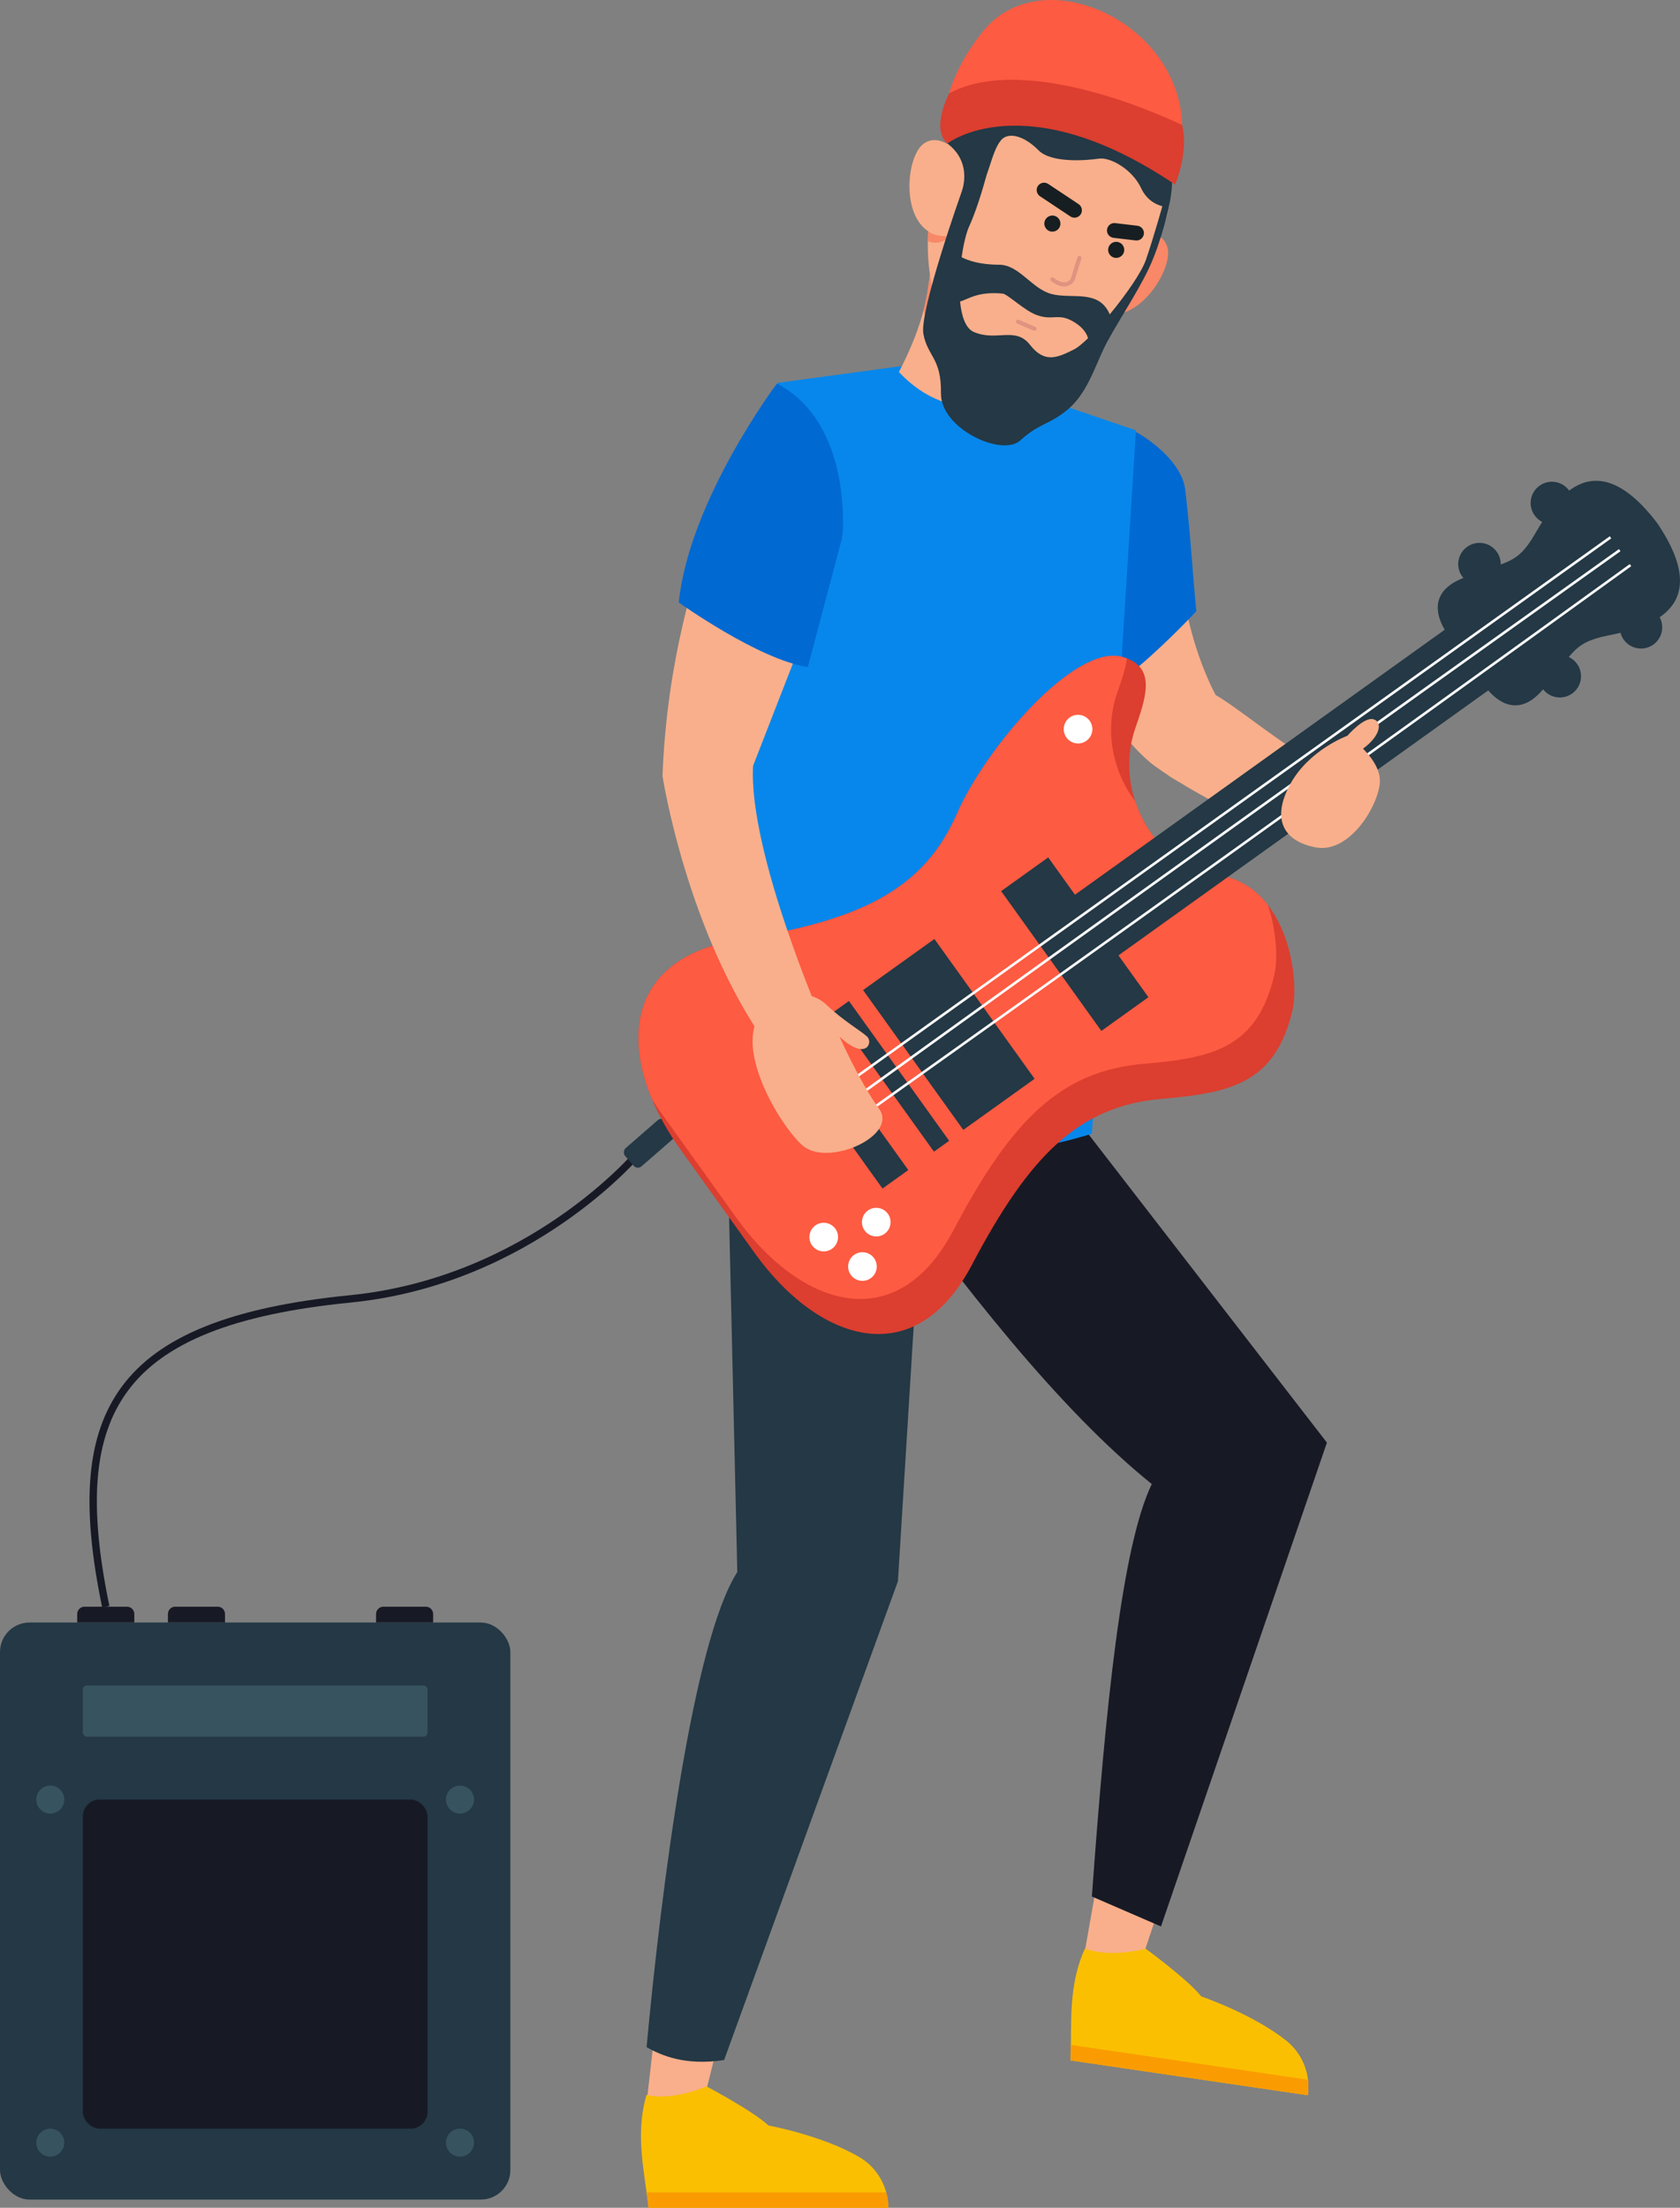 <?xml version="1.0" encoding="UTF-8"?>
<svg id="Camada_2" data-name="Camada 2" xmlns="http://www.w3.org/2000/svg" viewBox="0 0 269.83 354.63">
  <rect x="0" y="0" width="269.83" height="354.63" fill="#808080" stroke="none"/>
  <defs>
    <style>
      .cls-1 {
        fill: #f88867;
      }

      .cls-1, .cls-2, .cls-3, .cls-4, .cls-5, .cls-6, .cls-7, .cls-8, .cls-9, .cls-10, .cls-11, .cls-12, .cls-13 {
        stroke-width: 0px;
      }

      .cls-2 {
        fill: #171a25;
      }

      .cls-3 {
        fill: #fabf01;
      }

      .cls-4 {
        fill: #fd5b42;
      }

      .cls-5 {
        fill: #385360;
      }

      .cls-6 {
        fill: #243845;
      }

      .cls-14 {
        fill: none;
        stroke: #df9380;
        stroke-linecap: round;
        stroke-linejoin: round;
        stroke-width: .66px;
      }

      .cls-7 {
        fill: #f9af8b;
      }

      .cls-8 {
        fill: #0787eb;
      }

      .cls-9 {
        fill: #fff;
      }

      .cls-10 {
        fill: #0069d2;
      }

      .cls-11 {
        fill: #dc3e2f;
      }

      .cls-12 {
        fill: #fa9c01;
      }

      .cls-13 {
        fill: #171e21;
      }
    </style>
  </defs>
  <g id="Camada_1-2" data-name="Camada 1">
    <g>
      <g>
        <g>
          <path class="cls-7" d="m207.2,134.01c-8.7-3.53-9.64-3.42-19.37-9.31,0,0,.01-.01,0-.03-.13-.09-2.33-1.55-3.11-2.21-2.32-1.97-5.13-5.07-7.2-9.18-.25-.49-.49-1.05-.71-1.69-1.56-4.22-2.64-11.35-3.42-18.58h.01s12.52-12.36,12.52-12.36c0,0,1.74-1.16,2.69-2.1.74,12.28-1.18,6.43,2.27,20.97.73,3.14,1.72,6.29,3.03,9.3.4.95.85,1.9,1.33,2.82,3.41,1.9,11.49,8.63,15.6,10.5,4.29,1.96,9.94,4.63,9.94,4.63-2.96,7.77-10.25,8.72-13.58,7.24Z"/>
          <path class="cls-10" d="m192.16,98.16s-.47.52-1.29,1.36c-2.65,2.73-8.88,8.93-14.07,12.06-1.02.62-2,1.12-2.92,1.45,0,0-2.7-13.96-.51-20.02l1.21-6.7,7.92-16.91s7.49,4.07,7.91,9.64c.95,8.35,1.1,12.86,1.74,19.12Z"/>
        </g>
        <g>
          <g>
            <path class="cls-7" d="m186.8,304.57l-3.48,10.38c-2.51.63-6.47.29-9.24-.63l2.11-11.94s7.09-.64,10.61,2.19Z"/>
            <g>
              <path class="cls-3" d="m172,328.48c0,.84-.02,1.67-.05,2.48l38.1,5.59c.12-.83.13-1.67.03-2.49-.29-2.43-1.51-4.69-3.47-6.26-5.32-4.27-13.68-7.13-13.68-7.13-2.13-2.69-8.92-7.66-8.92-7.66-6.47,1.58-9.74-.05-9.74-.05-2.38,5.17-2.22,10.47-2.27,15.51Z"/>
              <path class="cls-12" d="m172,328.48c0,.84-.02,1.67-.05,2.48l38.1,5.59c.12-.83.13-1.67.03-2.49l-38.09-5.59Z"/>
            </g>
          </g>
          <path class="cls-2" d="m175.37,304.63l11.1,4.81,26.65-77.72-40.34-52.18-33.68,5.55c15.6,21.65,31.05,41.32,45.89,53.29-4.81,9.99-7.4,35.53-9.62,66.25Z"/>
        </g>
        <g>
          <g>
            <path class="cls-7" d="m115.78,326.4l-2.69,10.73c-2.39.99-6.36,1.23-9.24.71l1.37-12.06s6.66-1.68,10.56.62Z"/>
            <g>
              <path class="cls-3" d="m103.85,352.16c.12.83.22,1.65.31,2.47h38.51c0-.84-.11-1.67-.33-2.47-.64-2.36-2.18-4.42-4.35-5.69-5.89-3.46-14.57-5.06-14.57-5.06-2.5-2.35-9.94-6.28-9.94-6.28-6.17,2.5-9.64,1.36-9.64,1.36-1.61,5.46-.68,10.68.01,15.68Z"/>
              <path class="cls-12" d="m103.85,352.16c.12.83.22,1.65.31,2.47h38.51c0-.84-.11-1.67-.33-2.47h-38.49Z"/>
            </g>
          </g>
          <path class="cls-6" d="m103.85,328.82c2.38-25.66,7.43-65.17,14.57-76.3l-1.93-83.51,32.51,7.71-4.78,77.27-27.92,76.91c-6.29.95-10.11-.75-12.45-2.07Z"/>
        </g>
        <path class="cls-8" d="m112.45,174.35c17.72,14.71,43.4,13.64,62.92,7.77l7.08-112.99-11.95-4.08-.96-.33-2.72-.93-16.71-5.7-3.09.42-3.89.52-.93.13-17.33,2.34-5.2,72.53-7.22,40.32Z"/>
        <g>
          <g>
            <path class="cls-7" d="m144.38,59.76c4.1,4.38,9.14,6.26,15.11,5.65,1.19-4.81,3.13-8.13,5.33-10.91-.66-1.76-2.1-5.13-4.37-7.84-1.07-.99-2.22-2-3.38-2.93-2.11-1.21-4.65-1.6-7.62-.37-.23,2.19-.54,4.24-1.1,6.43-.74,2.87-1.92,5.99-3.97,9.97Z"/>
            <path class="cls-1" d="m149.45,43.36c-.23,2.19-.54,4.24-1.1,6.43.92,4.78,3.59,11.48,11.14,15.62,1.19-4.81,3.13-8.13,5.33-10.91-.66-1.76-2.1-5.13-4.37-7.84-1.07-.99-2.22-2-3.38-2.93-2.11-1.21-4.65-1.6-7.62-.37Z"/>
          </g>
          <g>
            <path class="cls-1" d="m181.84,38.07s4.72-1.92,5.68,1.73c.96,3.65-5.36,13.36-11.31,10,0,0,1.47-6.53,5.63-11.72Z"/>
            <path class="cls-7" d="m153.81,19.23l-.02.04s.01-.01.04-.04c-.01,0-.02,0-.02,0Z"/>
            <path class="cls-7" d="m149.24,35.13c-.06.54-.1,1.08-.14,1.61,0,.14-.02.29-.03.43-.03.53-.05,1.06-.05,1.59-.14,10.63,4.24,19.61,14.7,20.69,13.66,1.4,22.76-22.2,23.42-23.97.02,0,.09-.17.17-.42.47-1.46.66-2.99.54-4.52-.31-4.15-2.19-11.62-11.34-15.65-12.64-5.59-19.04-1.52-21.64,2.16-.02.03-1.08,2.23-1.08,2.23-2.43,5.03-4,10.55-4.55,15.85Z"/>
            <path class="cls-7" d="m154.89,25.45s-3.7-4.63-6.65-2.28c-2.95,2.35-3.72,13.9,3.06,14.78,0,0,3.81-5.85,3.59-12.5Z"/>
            <path class="cls-1" d="m149.08,37.16c-.03.53-.05,1.06-.05,1.59.88.35,2.21.48,3.7-.82,0,0-2.44.23-3.64-.78Z"/>
          </g>
          <path class="cls-6" d="m160.79,22.51c-1.66,1.9-2.06,6.8-4.11,8.89l-2.29-.43s2.04-4.7-2.23-7.92c0,0,2.13-10.23,6.17-12.28,4.04-2.05,34.31,1.4,29.39,22.49,0,0-2.98.09-4.43-3.02-1.46-3.11-5.01-5.02-6.78-4.76-1.77.26-7.58.81-9.71-1.34-2.12-2.16-4.73-3.1-6.02-1.63Z"/>
          <path class="cls-4" d="m152.45,14.99s1.08-4.6,5.48-10.01c9.34-11.5,31.43-1.66,31.95,15.13,0,0-29.3-9.48-37.43-5.11Z"/>
          <path class="cls-11" d="m152.16,23.05s12.39-9.7,36.57,6.59c0,0,2.22-5.06,1.15-9.54,0,0-24.35-12.1-37.43-5.11,0,0-3.01,5.66-.29,8.06Z"/>
          <path class="cls-6" d="m187.73,33.26l-.89-.67s-1.47,5.3-2.77,9.09c-.69,2.03-3.23,5.68-5.83,8.82-1.74-4.1-6.08-2.41-9.34-3.27-3.23-.85-5.18-4.72-8.47-4.71-3.08,0-4.98-.69-5.98-1.2.3-2.12.76-3.97,1.21-4.96,1.48-3.21,2.75-8.1,2.75-8.1l-4.02,2.73s-6.76,19.03-6.08,22.66c.68,3.63,2.91,3.86,2.82,9.52-.09,5.67,9.81,10.29,12.76,7.56,2.95-2.73,4.72-2.51,7.65-4.99,2.94-2.49,4.18-6.43,5.68-9.62,1.5-3.2,5.29-8.74,7.29-12.98,2.01-4.23,3.22-9.86,3.22-9.86Zm-15.23,22.87c-2.6,1.29-4.69,2.31-7.05-.72-2.36-3.04-5.39-.5-9.05-2.09-1.31-.57-1.97-2.5-2.2-4.9,1.13-.24,2.74-1.67,6.84-1.26.79.08,3.52,2.75,5.48,3.45,2.73.98,3.49-.49,6.17,1.23,1.34.86,1.87,1.79,2.06,2.49-.91.88-1.7,1.53-2.26,1.8Z"/>
        </g>
        <g>
          <path class="cls-2" d="m16.41,258.2c-3.49-16.82-2.52-27.75,3.14-35.45,5.98-8.14,17.62-12.81,36.62-14.7,28.68-2.85,45.74-23.05,45.91-23.25l.91.76c-.17.21-17.53,20.78-46.71,23.67-18.64,1.85-30.01,6.37-35.78,14.22-5.44,7.41-6.35,18.05-2.93,34.51l-1.16.24Z"/>
          <rect class="cls-6" x="102.41" y="179.34" width="3.88" height="8.61" rx=".89" ry=".89" transform="translate(174.37 -15.63) rotate(48.97)"/>
          <path class="cls-11" d="m207.6,162.25c-2.77,11.64-9.69,13.29-20.95,14.25-13.26,1.13-21.21,8.92-30.55,26.67-9.34,17.75-24.88,12.07-34.89-1.9l-11.94-16.66c-1.89-2.63-3.43-5.36-4.56-8.06-4.88-11.66-2.11-23.04,13.97-25.59,19.81-3.14,29.74-8.17,35.06-20.36,4.53-10.36,18.78-27.17,26.48-25.09.28.08.54.16.78.25,4.67,1.77,2.96,6.52,1.33,11.26-1.29,3.73-1.26,7.85-.02,11.67.84,2.57,2.23,5.01,4.14,7.09,2.34,2.54,3.2,4.66,6.83,4.62,4.73-.06,8.06,2.02,10.34,4.95,4.14,5.33,4.78,13.49,3.97,16.91Z"/>
          <path class="cls-4" d="m204.67,156.62c-2.77,11.64-9.69,13.3-20.94,14.26-13.26,1.12-21.21,8.91-30.55,26.66-9.34,17.75-24.88,12.07-34.89-1.9l-11.94-16.65c-.58-.8-1.12-1.62-1.63-2.44-4.88-11.66-2.11-23.04,13.97-25.59,19.81-3.14,29.74-8.17,35.06-20.36,4.53-10.36,18.78-27.17,26.48-25.09.28.08.54.16.78.25-.25,1.74-.93,3.69-1.6,5.63-1.96,5.69-.87,12.28,2.91,17.3.84,2.57,2.23,5.01,4.14,7.09,2.34,2.54,3.2,4.66,6.83,4.62,4.73-.06,8.06,2.02,10.34,4.95,1.47,4.36,1.6,8.93,1.04,11.28Z"/>
          <rect class="cls-6" x="158.81" y="147.01" width="27.63" height="9.3" transform="translate(195.33 -77) rotate(54.37)"/>
          <rect class="cls-6" x="138.58" y="159.11" width="27.63" height="14.09" transform="translate(198.67 -54.5) rotate(54.37)"/>
          <rect class="cls-6" x="129.37" y="171.39" width="27.63" height="3" transform="translate(200.29 -44.21) rotate(54.37)"/>
          <rect class="cls-6" x="121.96" y="175.65" width="27.63" height="5.1" transform="translate(201.51 -35.97) rotate(54.37)"/>
          <rect class="cls-6" x="166.7" y="113.87" width="99.02" height="11.99" transform="translate(-29.35 148.4) rotate(-35.63)"/>
          <path class="cls-6" d="m247.57,111.03c-5.09,5.68-9.25-1.08-9.25-1.08l-2.82-3.92-2.81-3.93s-5.06-6.11,1.95-9.1c7.01-2.99,8.81-1.91,11.84-7.14,2.97-5.11,9.27-15.55,19.7-1.82,9.65,14.28-2.26,16.9-8.05,18.07-5.93,1.2-5.48,3.24-10.56,8.92Z"/>
          <g>
            <rect class="cls-9" x="117.26" y="131.47" width="155.97" height=".41" transform="translate(-40.16 138.19) rotate(-35.58)"/>
            <path class="cls-9" d="m133.26,179.06c42.61-30.7,84.07-60.42,126.77-90.86l.24.34c-42.7,30.44-84.16,60.16-126.77,90.86l-.24-.33Z"/>
            <path class="cls-9" d="m135.23,181.81l-.24-.34c42.8-30.42,84.27-60.14,126.77-90.86l.24.33c-42.5,30.72-83.97,60.44-126.77,90.86Z"/>
          </g>
          <path class="cls-6" d="m251.24,83.57c-1.53,1.1-3.66.75-4.76-.79-1.1-1.53-.75-3.66.79-4.76,1.53-1.1,3.66-.75,4.76.79,1.1,1.53.75,3.66-.79,4.76Z"/>
          <path class="cls-6" d="m239.61,93.39c-1.53,1.1-3.66.75-4.76-.79-1.1-1.53-.75-3.66.79-4.76,1.53-1.1,3.66-.75,4.76.79,1.1,1.53.75,3.66-.79,4.76Z"/>
          <path class="cls-6" d="m261.58,97.99c-1.53,1.1-1.88,3.23-.79,4.76,1.1,1.53,3.23,1.88,4.76.79,1.53-1.1,1.88-3.23.79-4.76-1.1-1.53-3.23-1.88-4.76-.79Z"/>
          <path class="cls-6" d="m248.54,105.85c-1.53,1.1-1.88,3.23-.79,4.76,1.1,1.53,3.23,1.88,4.76.79,1.53-1.1,1.88-3.23.79-4.76-1.1-1.53-3.23-1.88-4.76-.79Z"/>
          <path class="cls-9" d="m142.08,198.18c-1.03.74-2.47.5-3.21-.53-.74-1.03-.5-2.47.53-3.21,1.03-.74,2.47-.5,3.21.53.74,1.03.5,2.47-.53,3.21Z"/>
          <path class="cls-9" d="m174.49,118.99c-1.03.74-2.47.5-3.21-.53-.74-1.03-.5-2.47.53-3.21,1.03-.74,2.47-.5,3.21.53.74,1.03.5,2.47-.53,3.21Z"/>
          <path class="cls-9" d="m139.86,205.31c-1.03.74-2.47.5-3.21-.53-.74-1.03-.5-2.47.53-3.21,1.03-.74,2.47-.5,3.21.53.74,1.03.5,2.47-.53,3.21Z"/>
          <path class="cls-9" d="m133.64,200.58c-1.03.74-2.47.5-3.21-.53-.74-1.03-.5-2.47.53-3.21,1.03-.74,2.47-.5,3.21.53.74,1.03.5,2.47-.53,3.21Z"/>
        </g>
        <g>
          <path class="cls-7" d="m124.78,61.61s-17.12,27.19-18.37,63.05c0,0,3.87,25.12,16.87,43.31,2.74-.22,6.57-1.6,8.93-3.53,0,0-12.01-27.46-11.26-41.42l14.35-36.86s-4.15-14.97-10.53-24.55Z"/>
          <path class="cls-7" d="m126.82,160.15s3.16-1.36,5.92,1.25c2.76,2.61,5.49,4.14,6.52,5.1,1.03.95-.17,4-4.43,0,0,0,3.22,7.25,6.36,11.6,3.14,4.34-8.17,9.39-12.24,5.94-4.08-3.46-14.7-21.18-2.11-23.89Z"/>
          <path class="cls-10" d="m124.78,61.61s-14.08,18.73-15.76,35.16c0,0,12.88,9.22,20.73,10.37l5.56-20.98s1.8-18.09-10.53-24.55Z"/>
        </g>
        <path class="cls-7" d="m211.37,136.12c-5.12-.95-7.22-4.41-4.21-10.04,3.01-5.64,9.25-7.9,9.25-7.9,0,0,2.59-3,4.12-2.66,1.49.34,1.34,2.57-1.61,4.74,1.47,1.48,2.99,3.59,2.67,5.79-.58,4.11-5.11,11.02-10.22,10.07Z"/>
        <g>
          <rect class="cls-6" y="260.62" width="81.97" height="92.69" rx="4.74" ry="4.74"/>
          <g>
            <path class="cls-2" d="m13.57,258.08h6.83c.64,0,1.17.52,1.17,1.17v1.37h-9.17v-1.37c0-.64.52-1.17,1.17-1.17Z"/>
            <path class="cls-2" d="m28.14,258.08h6.83c.64,0,1.17.52,1.17,1.17v1.37h-9.17v-1.37c0-.64.52-1.17,1.17-1.17Z"/>
            <path class="cls-2" d="m61.57,258.08h6.83c.64,0,1.17.52,1.17,1.17v1.37h-9.17v-1.37c0-.64.52-1.17,1.17-1.17Z"/>
          </g>
          <rect class="cls-2" x="13.3" y="289.06" width="55.37" height="52.86" rx="2.71" ry="2.71"/>
          <rect class="cls-5" x="13.3" y="270.73" width="55.37" height="8.23" rx=".66" ry=".66"/>
          <g>
            <path class="cls-5" d="m10.33,344.17c0,1.24-1.01,2.25-2.25,2.25s-2.25-1.01-2.25-2.25,1.01-2.25,2.25-2.25,2.25,1.01,2.25,2.25Z"/>
            <path class="cls-5" d="m76.13,344.17c0,1.24-1.01,2.25-2.25,2.25s-2.25-1.01-2.25-2.25,1.01-2.25,2.25-2.25,2.25,1.01,2.25,2.25Z"/>
            <path class="cls-5" d="m10.33,289.06c0,1.24-1.01,2.25-2.25,2.25s-2.25-1.01-2.25-2.25,1.01-2.25,2.25-2.25,2.25,1.01,2.25,2.25Z"/>
            <path class="cls-5" d="m76.13,289.06c0,1.24-1.01,2.25-2.25,2.25s-2.25-1.01-2.25-2.25,1.01-2.25,2.25-2.25,2.25,1.01,2.25,2.25Z"/>
          </g>
        </g>
      </g>
      <g>
        <path class="cls-13" d="m170.18,36.5c-.33.64-1.11.89-1.74.57-.64-.33-.89-1.11-.57-1.74.33-.64,1.11-.89,1.74-.57.64.33.89,1.11.57,1.74Z"/>
        <path class="cls-13" d="m180.43,40.72c-.33.64-1.11.89-1.74.57-.64-.33-.89-1.11-.57-1.74.33-.64,1.11-.89,1.74-.57.64.33.89,1.11.57,1.74Z"/>
        <path class="cls-13" d="m166.84,31.37c.06.06.12.11.19.15l4.89,3.25c.55.36,1.28.21,1.65-.33.36-.55.22-1.28-.33-1.65l-4.89-3.25c-.55-.36-1.28-.21-1.65.33-.32.48-.24,1.1.15,1.49Z"/>
        <path class="cls-13" d="m178.61,38.15c.07.02.15.04.23.05l3.56.42c.65.08,1.24-.39,1.32-1.04.08-.65-.39-1.24-1.04-1.32l-3.56-.42c-.65-.08-1.24.39-1.32,1.04-.07.57.28,1.09.81,1.26Z"/>
        <line class="cls-14" x1="166.15" y1="52.8" x2="163.51" y2="51.68"/>
        <path class="cls-14" d="m173.37,41.43l-1.1,3.51s-.97,1.72-3.24-.06"/>
      </g>
    </g>
  </g>
</svg>